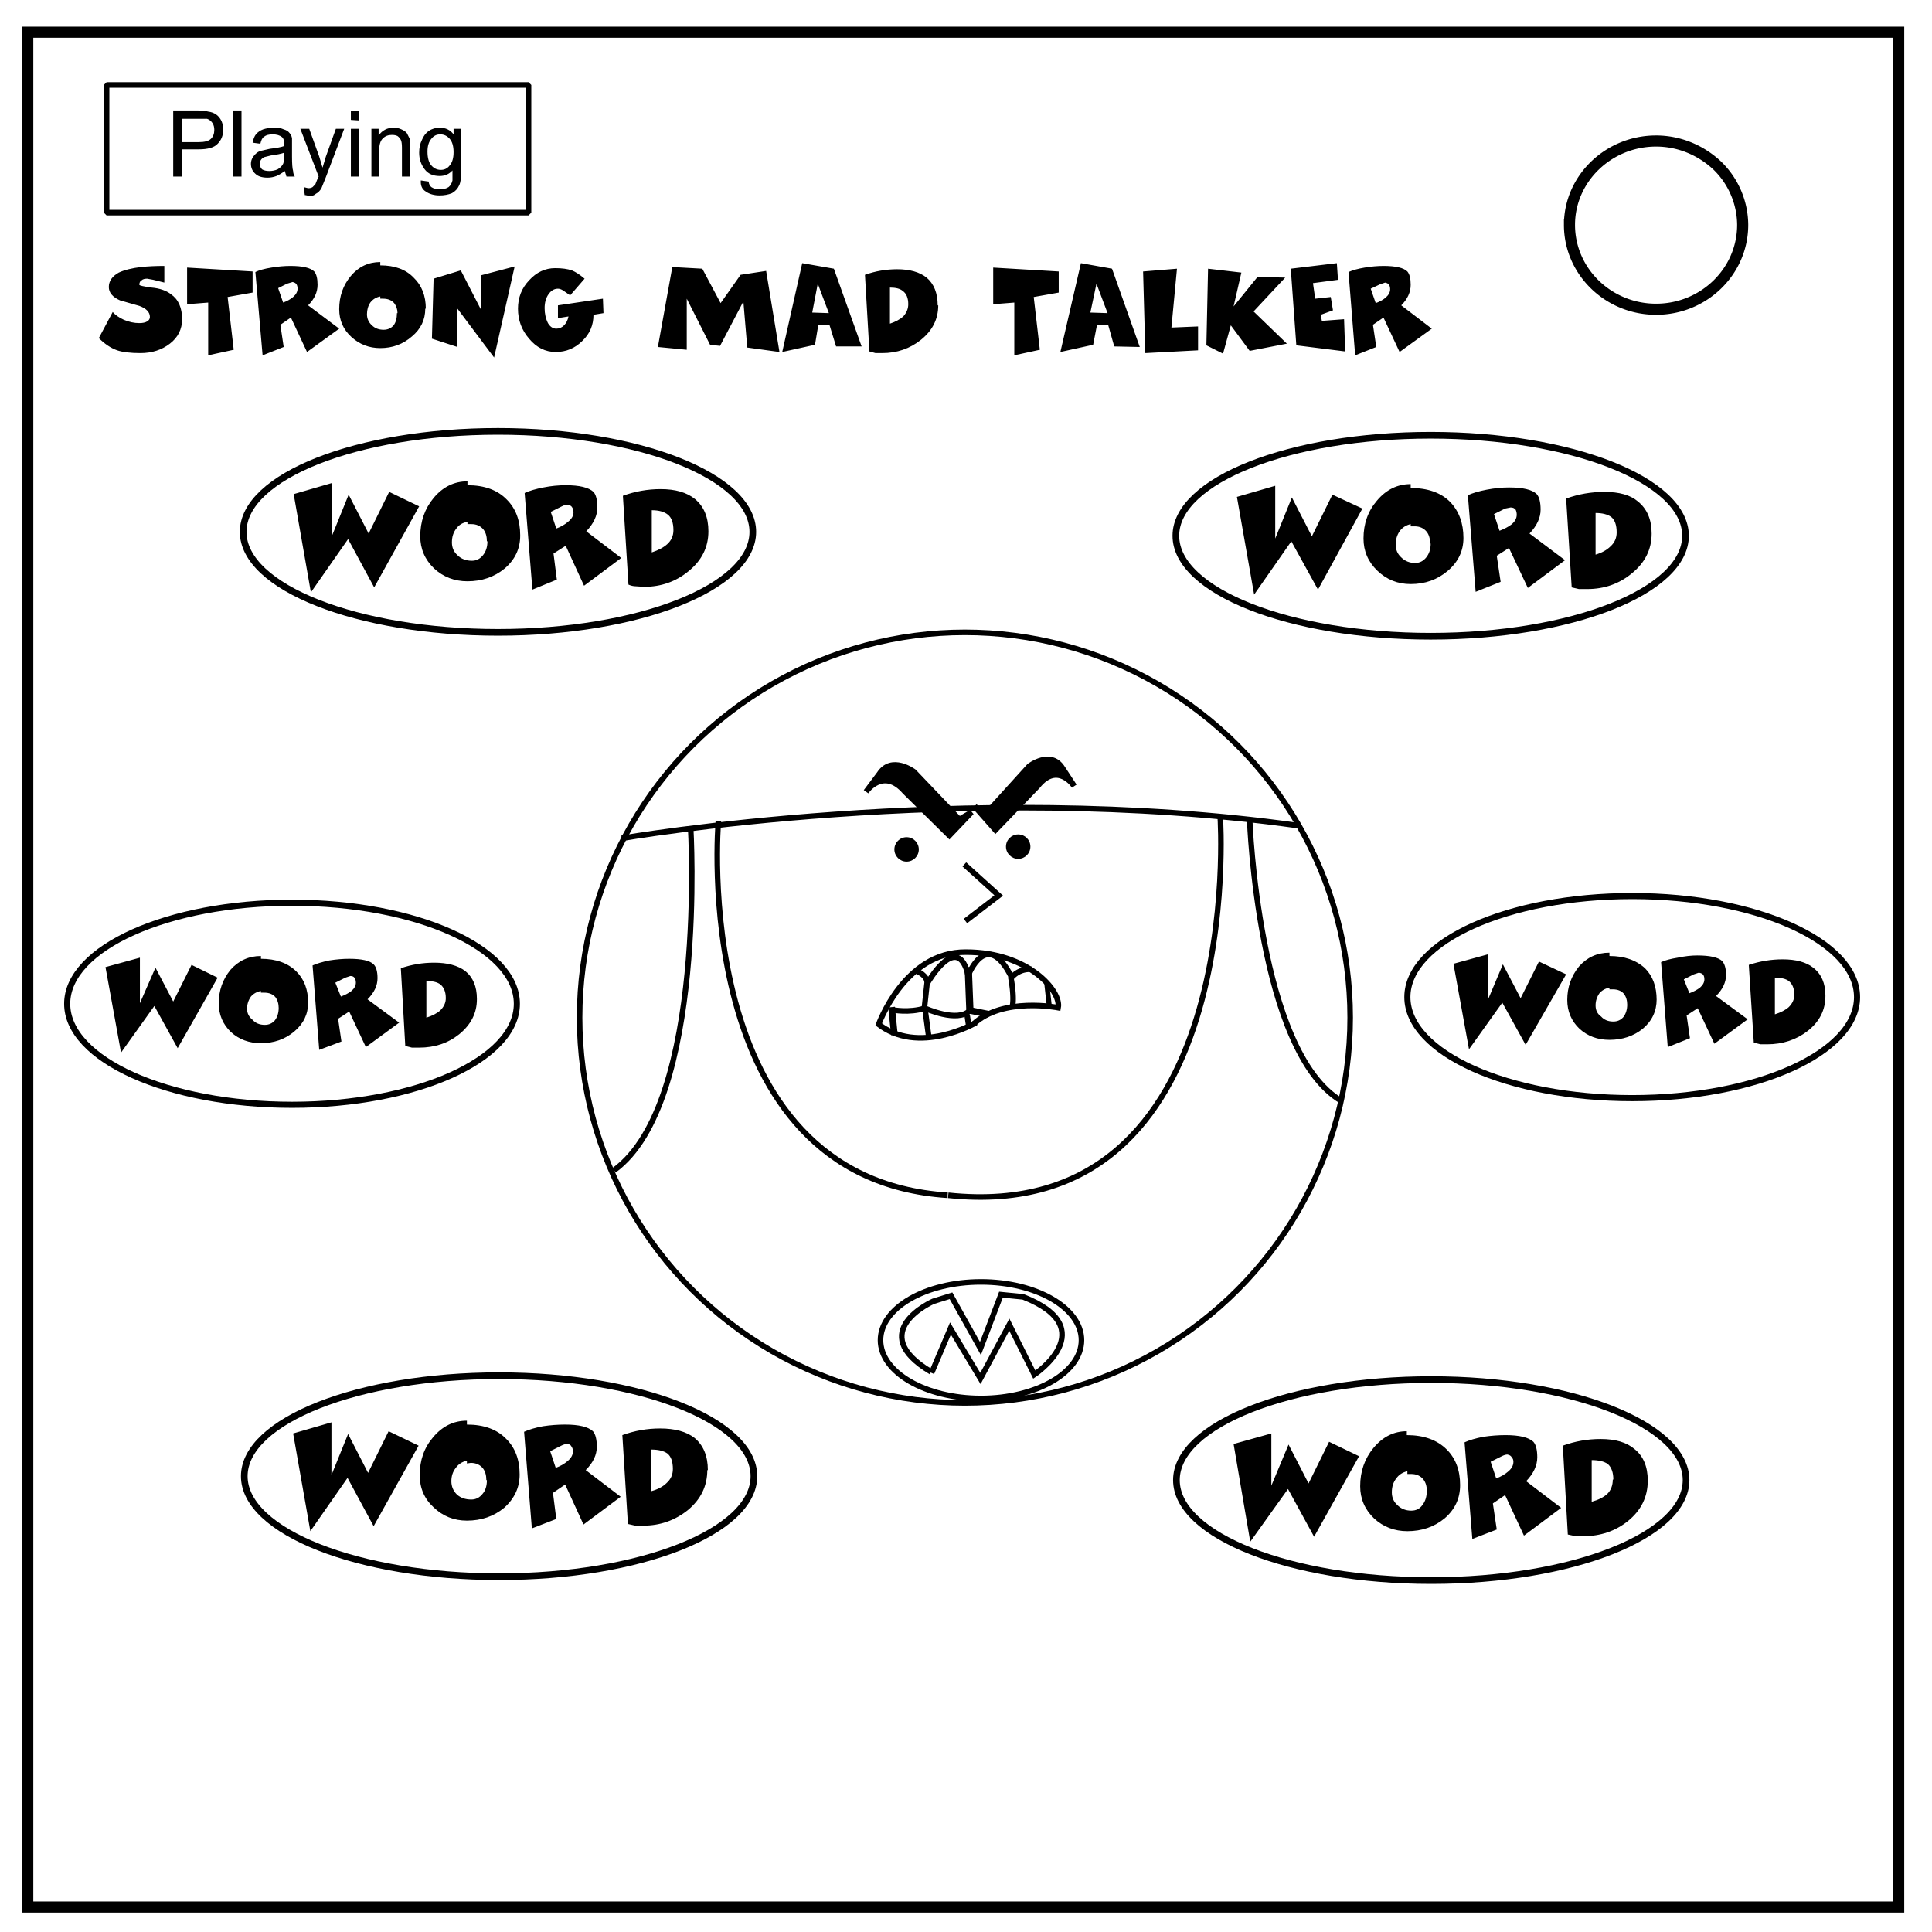 <svg xmlns="http://www.w3.org/2000/svg" fill="none" viewBox="0 0 348 348"><path stroke="#000" stroke-width="2" d="M5 5.8h337v337.7H5z"/><path stroke="#000" stroke-width="2" d="M282.7 40.5c0-8.3 7-15.1 15.6-15.1 4.1 0 8 1.6 11 4.4a15 15 0 0 1 4.6 10.7c0 8.4-7 15.2-15.6 15.2s-15.6-6.8-15.6-15.2z"/><g stroke="#000"><circle cx="173.8" cy="183.3" r="69.4"/><path d="M112 151s61.8-10.7 121.7-2.3"/></g><path stroke="#000" d="M124.4 149s3 49.6-13.8 61.8"/><path stroke="#000" d="M129.4 147.9s-5.6 64.4 41.3 67.4"/><path stroke="#000" d="M219.8 147.2s5 73.8-49 68.1m54.3-67.6s1.5 41.7 16.5 50.6"/><ellipse cx="176.7" cy="241.4" stroke="#000" rx="18.1" ry="10.5"/><path stroke="#000" d="m167.8 247.3 3.4-8 5.4 9 5.2-9.7 4.5 9s12.5-8.3-2-14l-4-.4-3.7 9.7-5.3-9.5-3.2 1s-12.5 5.5-.4 12.7m-9.5-62.4s4.6-13.3 15.8-13.2c11.2 0 17.2 7 16.6 10 0 0-10-2-15.3 3"/><path stroke="#000" d="M175.8 184.2s-10.4 6.1-17.8.1"/><path stroke="#000" d="m173.7 155.7 6.2 5.6-6 4.6"/><path fill="#000" stroke="#000" d="M156 142.6s3.1-4.5 7 0l8 7.9 4-4.2-2.2 1.3-8.2-8.6s-4-3-6.2.4z"/><path fill="#000" stroke="#000" d="M193.5 141.6s-3-4.5-6.6 0l-7.6 7.9-3.7-4.2 2 1.3 7.8-8.6s3.9-3 6 .4z"/><path stroke="#000" d="M160.8 181.9s2.9.6 5.8-.3c0 0 5.9 2.7 8.1.4"/><path stroke="#000" stroke-width="1.2" d="m174.7 182 3.4.7"/><path stroke="#000" stroke-width="1.2" d="m160.6 181.4.5 5"/><path stroke="#000" d="m166.6 181.6.7 5.2m6.9-4 .3 2"/><path stroke="#000" d="M165.3 175s1.7.7 1.7 2l-.5 4.6"/><path stroke="#000" d="M167.1 177s5.4-9.4 7.3-1.3c0 0 3.3-8.7 7.8.3"/><path stroke="#000" d="M185.8 174.6a4.3 4.3 0 0 0-3.7 1.6s.7 3.6.2 5.3"/><path stroke="#000" stroke-width=".9" d="m188.5 176.7.5 4.5"/><path stroke="#000" stroke-width="1.3" d="m174.4 174.2.3 7.8"/><circle cx="163.3" cy="153" r="2.2" fill="#000"/><circle cx="183.4" cy="152.5" r="2.2" fill="#000"/><ellipse cx="89.7" cy="95.8" stroke="#000" stroke-linejoin="bevel" stroke-width="1.2" rx="45.9" ry="18.1"/><ellipse cx="52.6" cy="180.8" stroke="#000" stroke-linejoin="bevel" stroke-width="1.1" rx="40.5" ry="18.2"/><ellipse cx="294" cy="179.6" stroke="#000" stroke-linejoin="bevel" stroke-width="1.1" rx="40.5" ry="18.2"/><ellipse cx="89.9" cy="265.9" stroke="#000" stroke-linejoin="bevel" stroke-width="1.2" rx="45.9" ry="18.1"/><ellipse cx="257.8" cy="266.6" stroke="#000" stroke-linejoin="bevel" stroke-width="1.2" rx="45.9" ry="18.1"/><ellipse cx="257.7" cy="96.5" stroke="#000" stroke-linejoin="bevel" stroke-width="1.2" rx="45.9" ry="18.1"/><path fill="#000" d="m75.5 91.2-8.1 14.6-4.7-8.7-6.7 9.6L52.9 89l6.9-2v9.5l3-7.4 3.6 7 3.7-7.5zm18.2 5.3q0 3.5-2.8 5.9-2.8 2.3-6.7 2.3-3.5 0-6-2.3-2.5-2.4-2.5-5.8 0-4 2.4-6.9 2.5-3 6.1-3v.7q4.6 0 7.1 2.6 2.4 2.4 2.4 6.4zm-6 1q0-1.3-.6-2.1-.8-1-2.2-1h-.7V94q-1.3.2-2 1.2-.8 1-.8 2.5 0 1.4 1 2.3 1 1 2.6 1 1.2 0 2-1t.8-2.5zm24.2 3-6.7 5-3.3-7.2-2.2 1.4.6 4.7-4.4 1.8-1.4-17.4q1.3-.6 3.4-1 2-.4 4-.4 3.7 0 5 1.2.7.8.7 2.8 0 2.2-2 4.3zm-8.6-8.2q0-.6-.3-1-.2-.3-.8-.4-.4 0-1 .3l-2 1 1 3q1.3-.5 2.1-1.2 1-.8 1-1.7zm24.3 3.4q0 4.3-3.6 7.2-3.4 2.8-8 2.8l-1.5-.1q-.6 0-1.3-.3l-1-16q3.3-1.2 6.8-1.2 4 0 6.2 1.8 2.4 2 2.4 5.8zm-6.3-.2q0-2-1-2.8-1-.8-2.9-.8v7.6q1.8-.6 2.8-1.5 1.1-1 1.1-2.5zm124.1-3.9-8 14.6-4.8-8.7-6.7 9.6-3.1-17.6 6.9-2V97l3-7.4 3.6 7 3.7-7.5zm18.2 5.3q0 3.5-2.8 5.9-2.8 2.4-6.7 2.4-3.5 0-6-2.4t-2.5-5.8q0-4 2.4-6.8 2.5-3 6.1-3v.7q4.6 0 7.1 2.5 2.4 2.5 2.4 6.5zm-6 1q0-1.3-.6-2.1-.8-1-2.2-1h-.7v-.4q-1.3.3-2 1.3t-.7 2.4q0 1.4 1 2.3 1 1 2.5 1 1.2 0 2-1t.8-2.5zm24.3 3-6.7 5-3.4-7.2-2.2 1.4.7 4.7-4.5 1.8-1.4-17.4q1.3-.6 3.4-1 2.1-.4 4-.4 3.8 0 5 1.2.7.8.7 2.8 0 2.2-2 4.3zm-8.7-8.2q0-.5-.2-.9-.3-.4-.9-.4l-1 .2-2 1 1 3q1.3-.5 2.1-1.1 1-.8 1-1.8zm24.3 3.4q0 4.3-3.6 7.2-3.4 2.8-8 2.8h-1.5l-1.3-.3-1-16q3.3-1.2 6.9-1.2 4 0 6 1.7 2.5 2 2.5 5.8zm-6.3-.2q0-2-1-2.8-1-.7-2.8-.7v7.5q1.7-.5 2.7-1.5 1.1-1 1.1-2.5zm-9.1 79.6-7.3 12.7-4.2-7.6-6 8.4-2.8-15.4 6.2-1.7v8.2l2.7-6.4 3.2 6.1 3.3-6.6zm16.3 4.5q0 3.2-2.5 5.3-2.5 2-6 2-3.2 0-5.4-2-2.2-2.1-2.2-5.2 0-3.4 2.1-6 2.2-2.5 5.5-2.5v.6q4 0 6.4 2.2 2.1 2.1 2.1 5.7zm-5.3 1q0-1.2-.6-2-.7-.8-2-.8h-.6v-.3q-1.1.2-1.8 1-.7 1-.7 2.2 0 1.3 1 2 .8.9 2.2.9 1.1 0 1.8-.8.7-.9.7-2.3zm21.7 2.6-6 4.4-3-6.4-2 1.3.6 4.1-4 1.6-1.2-15.3q1.1-.5 3-.8 1.9-.4 3.5-.4 3.4 0 4.5 1 .7.8.7 2.5 0 2-1.8 3.8zm-7.8-7.2q0-.5-.2-.8-.2-.3-.8-.4l-.9.3-1.8.9 1 2.5q1.1-.4 1.9-1 .8-.7.8-1.5zm21.8 3q0 3.8-3.2 6.3-3.1 2.4-7.3 2.4h-1.2l-1.2-.3-.9-14q3-1 6.1-1 3.6 0 5.5 1.5 2.2 1.7 2.2 5zm-5.6-.2q0-1.7-1-2.5-.8-.6-2.5-.6v6.6q1.6-.5 2.5-1.3 1-1 1-2.2zm-284-3.1L32 188.8l-4.2-7.6-6 8.4-2.8-15.4 6.2-1.7v8.2l2.8-6.4 3.2 6.1 3.3-6.6zm16.3 4.5q0 3.1-2.5 5.2t-6 2.1q-3.2 0-5.4-2-2.2-2.1-2.2-5.2 0-3.4 2.1-6 2.2-2.5 5.5-2.5v.5q4.1 0 6.4 2.3 2.1 2.1 2.1 5.6zm-5.3 1q0-1.2-.6-2-.7-.8-2-.8H47v-.3q-1.1.2-1.8 1-.7 1-.7 2.2 0 1.2 1 2 .8.9 2.2.9 1.1 0 1.8-.8.7-.9.7-2.3zm21.7 2.6-6 4.4-3-6.4-2 1.3.6 4.1-4 1.5-1.2-15.2q1.1-.5 3-.9 1.9-.3 3.6-.3 3.4 0 4.4 1 .7.7.7 2.5 0 2-1.8 3.8zm-7.8-7.2q0-.5-.2-.8-.2-.4-.8-.4l-.9.3-1.8.9 1 2.5q1.1-.4 1.9-1 .8-.7.8-1.5zm21.8 3q0 3.7-3.2 6.3-3 2.4-7.2 2.4h-1.3l-1.2-.3-.8-14q2.9-1 6-1 3.6 0 5.6 1.5 2.1 1.7 2.1 5zm-5.6-.2q0-1.7-1-2.5-.8-.6-2.5-.6v6.6q1.6-.5 2.5-1.3 1-1 1-2.2zm-4.9 80.6-8.1 14.5-4.7-8.7-6.7 9.6-3.1-17.6 6.9-2v9.5l3-7.4 3.6 7 3.7-7.5zm18.2 5.2q0 3.5-2.8 6-2.8 2.3-6.7 2.3-3.5 0-6-2.4-2.5-2.3-2.5-5.8 0-4 2.4-6.8 2.5-3 6.1-3v.7q4.6 0 7.1 2.6 2.4 2.4 2.4 6.4zm-6 1q0-1.3-.6-2.1-.8-1-2.2-1l-.7.1v-.5q-1.3.3-2 1.3-.8 1-.8 2.4t1 2.4q1 .9 2.6.9 1.2 0 2-1 .8-.9.8-2.5zm24.2 3-6.7 5-3.3-7.2-2.2 1.5.6 4.7-4.4 1.7-1.4-17.4q1.3-.6 3.4-1 2-.3 4-.3 3.7 0 5 1.2.7.8.7 2.8 0 2.2-2 4.2zm-8.6-8.2q0-.5-.3-.9-.2-.4-.8-.4-.4 0-1 .3l-2 1 1 3q1.3-.5 2.1-1.2 1-.8 1-1.8zm24.2 3.4q0 4.3-3.5 7.2-3.5 2.8-8 2.8h-1.5l-1.3-.3-1-16q3.3-1.2 6.8-1.2 4 0 6.2 1.7 2.4 2 2.4 5.8zm-6.2-.2q0-2-1-2.8-1-.7-2.9-.7v7.5q1.8-.5 2.8-1.5 1.1-1 1.1-2.5zm123.6-2.3-8.1 14.5-4.7-8.6-6.8 9.5-3-17.6 6.8-1.9v9.4l3.1-7.4 3.6 7 3.7-7.5zm18.2 5.2q0 3.6-2.8 6-2.8 2.3-6.7 2.3-3.5 0-6-2.3-2.5-2.4-2.5-5.8 0-4 2.4-6.9 2.5-3 6-3v.7q4.6 0 7.2 2.6 2.4 2.4 2.4 6.4zm-6 1q0-1.2-.6-2-.8-1-2.2-1h-.7v-.5q-1.3.3-2 1.3-.8 1-.8 2.5 0 1.4 1 2.3 1 1 2.5 1 1.3 0 2-1 .8-1 .8-2.6zm24.2 3.1-6.7 5-3.4-7.3-2.2 1.5.7 4.7-4.4 1.7-1.4-17.4q1.3-.6 3.4-1 2-.3 4-.3 3.7 0 5 1.2.7.8.7 2.8 0 2.2-2 4.3zm-8.6-8.3q0-.5-.3-.8-.2-.4-.8-.5-.4 0-1 .3l-2 1 1 3q1.3-.5 2.1-1.2 1-.8 1-1.8zm24.2 3.4q0 4.4-3.6 7.3-3.4 2.7-8 2.7h-1.4l-1.4-.3-.9-16q3.3-1.2 6.8-1.2 4 0 6.1 1.8 2.4 1.9 2.4 5.7zm-6.2-.2q0-1.9-1-2.8-1-.7-2.9-.7v7.5q1.8-.5 2.8-1.4 1-1 1-2.6z" aria-label="WORD"/><path fill="#000" d="M32.8 57.5q0 2.7-2.2 4.4-2.2 1.7-5.3 1.7-2.7 0-4.2-.5-1.7-.6-3.3-2.2l2.5-4.7q.7.8 2 1.4 1.4.6 2.8.6.9 0 1.4-.3.5-.3.5-.8 0-1.3-1.9-2l-3.5-1q-2-.9-2-2.4 0-1.6 1.8-2.6 1.5-.7 4-1 1.9-.2 4.2-.2v3l-2-.5-1.1-.2q-.7 0-1 .3-.4.2-.4.8 0 .2 2.2.5 2.2.2 3.5 1.2 2 1.4 2 4.5zm12.7-4.8-4.5.8 1.1 9.5-4.6 1v-9.5l-3.8.3v-6.6l11.8.7zm15.6 6.5-5.8 4.2-2.9-6.2-1.9 1.3.6 4-3.8 1.5L46 49q1-.5 2.9-.8 1.8-.3 3.4-.3 3.3 0 4.3 1 .6.7.6 2.4 0 2-1.7 3.7zM53.6 52q0-.5-.2-.8-.2-.3-.7-.4l-1 .3-1.6.8.9 2.6q1.1-.4 1.8-1 .8-.7.8-1.5zm23 3.6q0 3-2.4 5-2.4 2.1-5.7 2.1-3 0-5.2-2t-2.2-5q0-3.5 2.1-6t5.3-2.5v.6q3.9 0 6 2.2 2.2 2.1 2.2 5.6zm-5 .8q0-1-.6-1.8-.7-.8-2-.8h-.5v-.4q-1.1.2-1.8 1.1-.6.9-.6 2.1 0 1.2.9 2 .8.8 2.1.8 1.1 0 1.8-.8.6-.8.6-2.2zM92.7 48 89 64.4l-6.6-8.8v6.9L77.8 61l.3-10.8 4.9-1.5 3.6 7v-6.1zm16 8.4-1.8.3q0 2.8-2 4.7-2 2-4.8 2T95.3 61q-2-2.3-2-5.4 0-3 2-5.1 2-2.2 4.7-2.2 1.8 0 3 .4 1 .4 2.3 1.5l-2.6 3-1.3-.9q-.5-.3-.9-.3-1 0-1.7 1t-.7 2.5q0 1.5.6 2.7.6 1 1.5 1 .8 0 1.4-.6.6-.6.8-1.6l-1.9.3V55l8.1-1.2zm31.7 7-5.8-.8-.7-8.3-4.2 8-1.8-.2-4.2-8.3V63l-5.2-.5 2.6-14.4 5.4.3 3.3 6.2 3.6-5.1 4.6-.7zm14.8-1h-4.6l-1.2-3.9h-2l-.6 3.6-5.9 1.3 3.6-16 5.7 1zm-5.9-6-2-5.3-1 5.2zM169 55q0 3.7-3.1 6.2-3 2.4-7 2.4h-1.2l-1.1-.3-.8-13.8q2.8-1 5.8-1 3.4 0 5.3 1.5 2 1.7 2 5zm-5.4-.2q0-1.7-1-2.4-.7-.6-2.3-.6v6.5q1.5-.5 2.4-1.3.9-1 .9-2.2zm27.1-2.1-4.5.8 1.1 9.5-4.6 1v-9.5l-3.8.3v-6.6l11.8.7zm14.6 9.8-4.6-.1-1.1-3.9h-2l-.7 3.6-5.9 1.3 3.7-16 5.6 1zm-5.8-6.1-2-5.3-1.1 5.2zm16.3 6.7-9.5.5-.4-14.7 6.1-.5-1 10.6 4.8-.2zm16-1.2-6.7 1.3-3.4-4.6-1.4 5.1-3-1.5.3-13.8 6 .7-1.4 6.1 4.3-5.3 5 .1-5.7 6.1zm10.5 1.4-8.8-1.1-1-13.8 8.3-1 .2 3-4.5.6.4 2.8 2.8-.3.4 2.4-2.2.8.2 1.1 4-.3zm15.6-4.1-5.8 4.2-2.9-6.2-1.9 1.3.6 4-3.8 1.5-1.2-15q1.1-.5 2.9-.8 1.8-.3 3.4-.3 3.3 0 4.3 1 .6.7.6 2.4 0 2-1.7 3.7zm-7.5-7.1q0-.5-.2-.8-.2-.3-.7-.4l-.9.3-1.7.8.9 2.6q1.1-.4 1.8-1 .8-.7.8-1.5z" aria-label="STRONG MAD TALKER"/><path stroke="#000" stroke-linejoin="bevel" d="M19.2 15.3h76v23h-76z"/><path fill="#000" d="M31.2 31.8V19.9h4.5q1.1 0 1.8.2.8.1 1.4.5.6.4 1 1.2.3.7.3 1.6 0 1.5-1 2.5-.9 1-3.4 1h-3v4.9zm1.6-6.2h3q1.6 0 2.2-.6.6-.6.6-1.6 0-.7-.3-1.2-.4-.6-1-.8h-4.5zm9.2 6.2V19.9h1.5v11.9zm9.3-1q-.8.6-1.5.9-.8.3-1.6.3-1.5 0-2.2-.7-.8-.7-.8-1.8 0-.6.3-1.1.3-.5.8-.9.4-.3 1-.4l1.3-.3q1.8-.2 2.6-.5V26q0-1-.4-1.3-.6-.5-1.7-.5-1 0-1.5.4-.5.3-.7 1.3l-1.4-.2q.2-1 .6-1.5.5-.6 1.3-.9.9-.3 2-.3t1.7.3q.7.2 1 .6.4.4.5 1v3.3q0 2 .2 2.6 0 .5.3 1h-1.5l-.3-1zm-.1-3.3q-.8.3-2.4.5l-1.2.3q-.4.2-.6.5-.2.3-.2.7 0 .6.4 1 .5.3 1.3.3t1.5-.3q.7-.4 1-1 .2-.5.2-1.5zm3.7 7.6-.2-1.4.8.2q.5 0 .8-.2l.5-.5.4-1 .2-.4-3.3-8.6h1.6l1.8 5 .6 2 .6-2 1.8-5H62l-3.3 8.7-.8 2q-.4.7-1 1-.4.4-1.1.4l-1-.2zm8.3-13.5V20h1.5v1.7zm0 10.2v-8.6h1.5v8.6zm3.7 0v-8.6h1.3v1.2q1-1.4 2.7-1.4.8 0 1.4.3.7.3 1 .7l.5 1v6.8h-1.4v-5.2q0-1-.2-1.4-.2-.4-.6-.7-.4-.2-1-.2-1 0-1.6.6-.7.6-.7 2.2v4.7zm8.9.7 1.4.2q.1.7.5 1 .6.4 1.5.4 1 0 1.6-.4.5-.4.7-1.2v-1.8q-.9 1-2.3 1-1.8 0-2.7-1.2-1-1.3-1-3 0-1.3.5-2.3.4-1 1.2-1.6.9-.6 2-.6 1.6 0 2.5 1.2v-1h1.4v7.4q0 2-.4 2.8-.4.9-1.3 1.4-1 .4-2.2.4-1.5 0-2.5-.7-1-.6-.9-2zm1.2-5.2q0 1.7.7 2.5t1.7.8q1 0 1.6-.8.7-.8.7-2.4 0-1.6-.7-2.4-.7-.8-1.7-.8t-1.6.8q-.7.8-.7 2.3z" aria-label="Playing"/></svg>